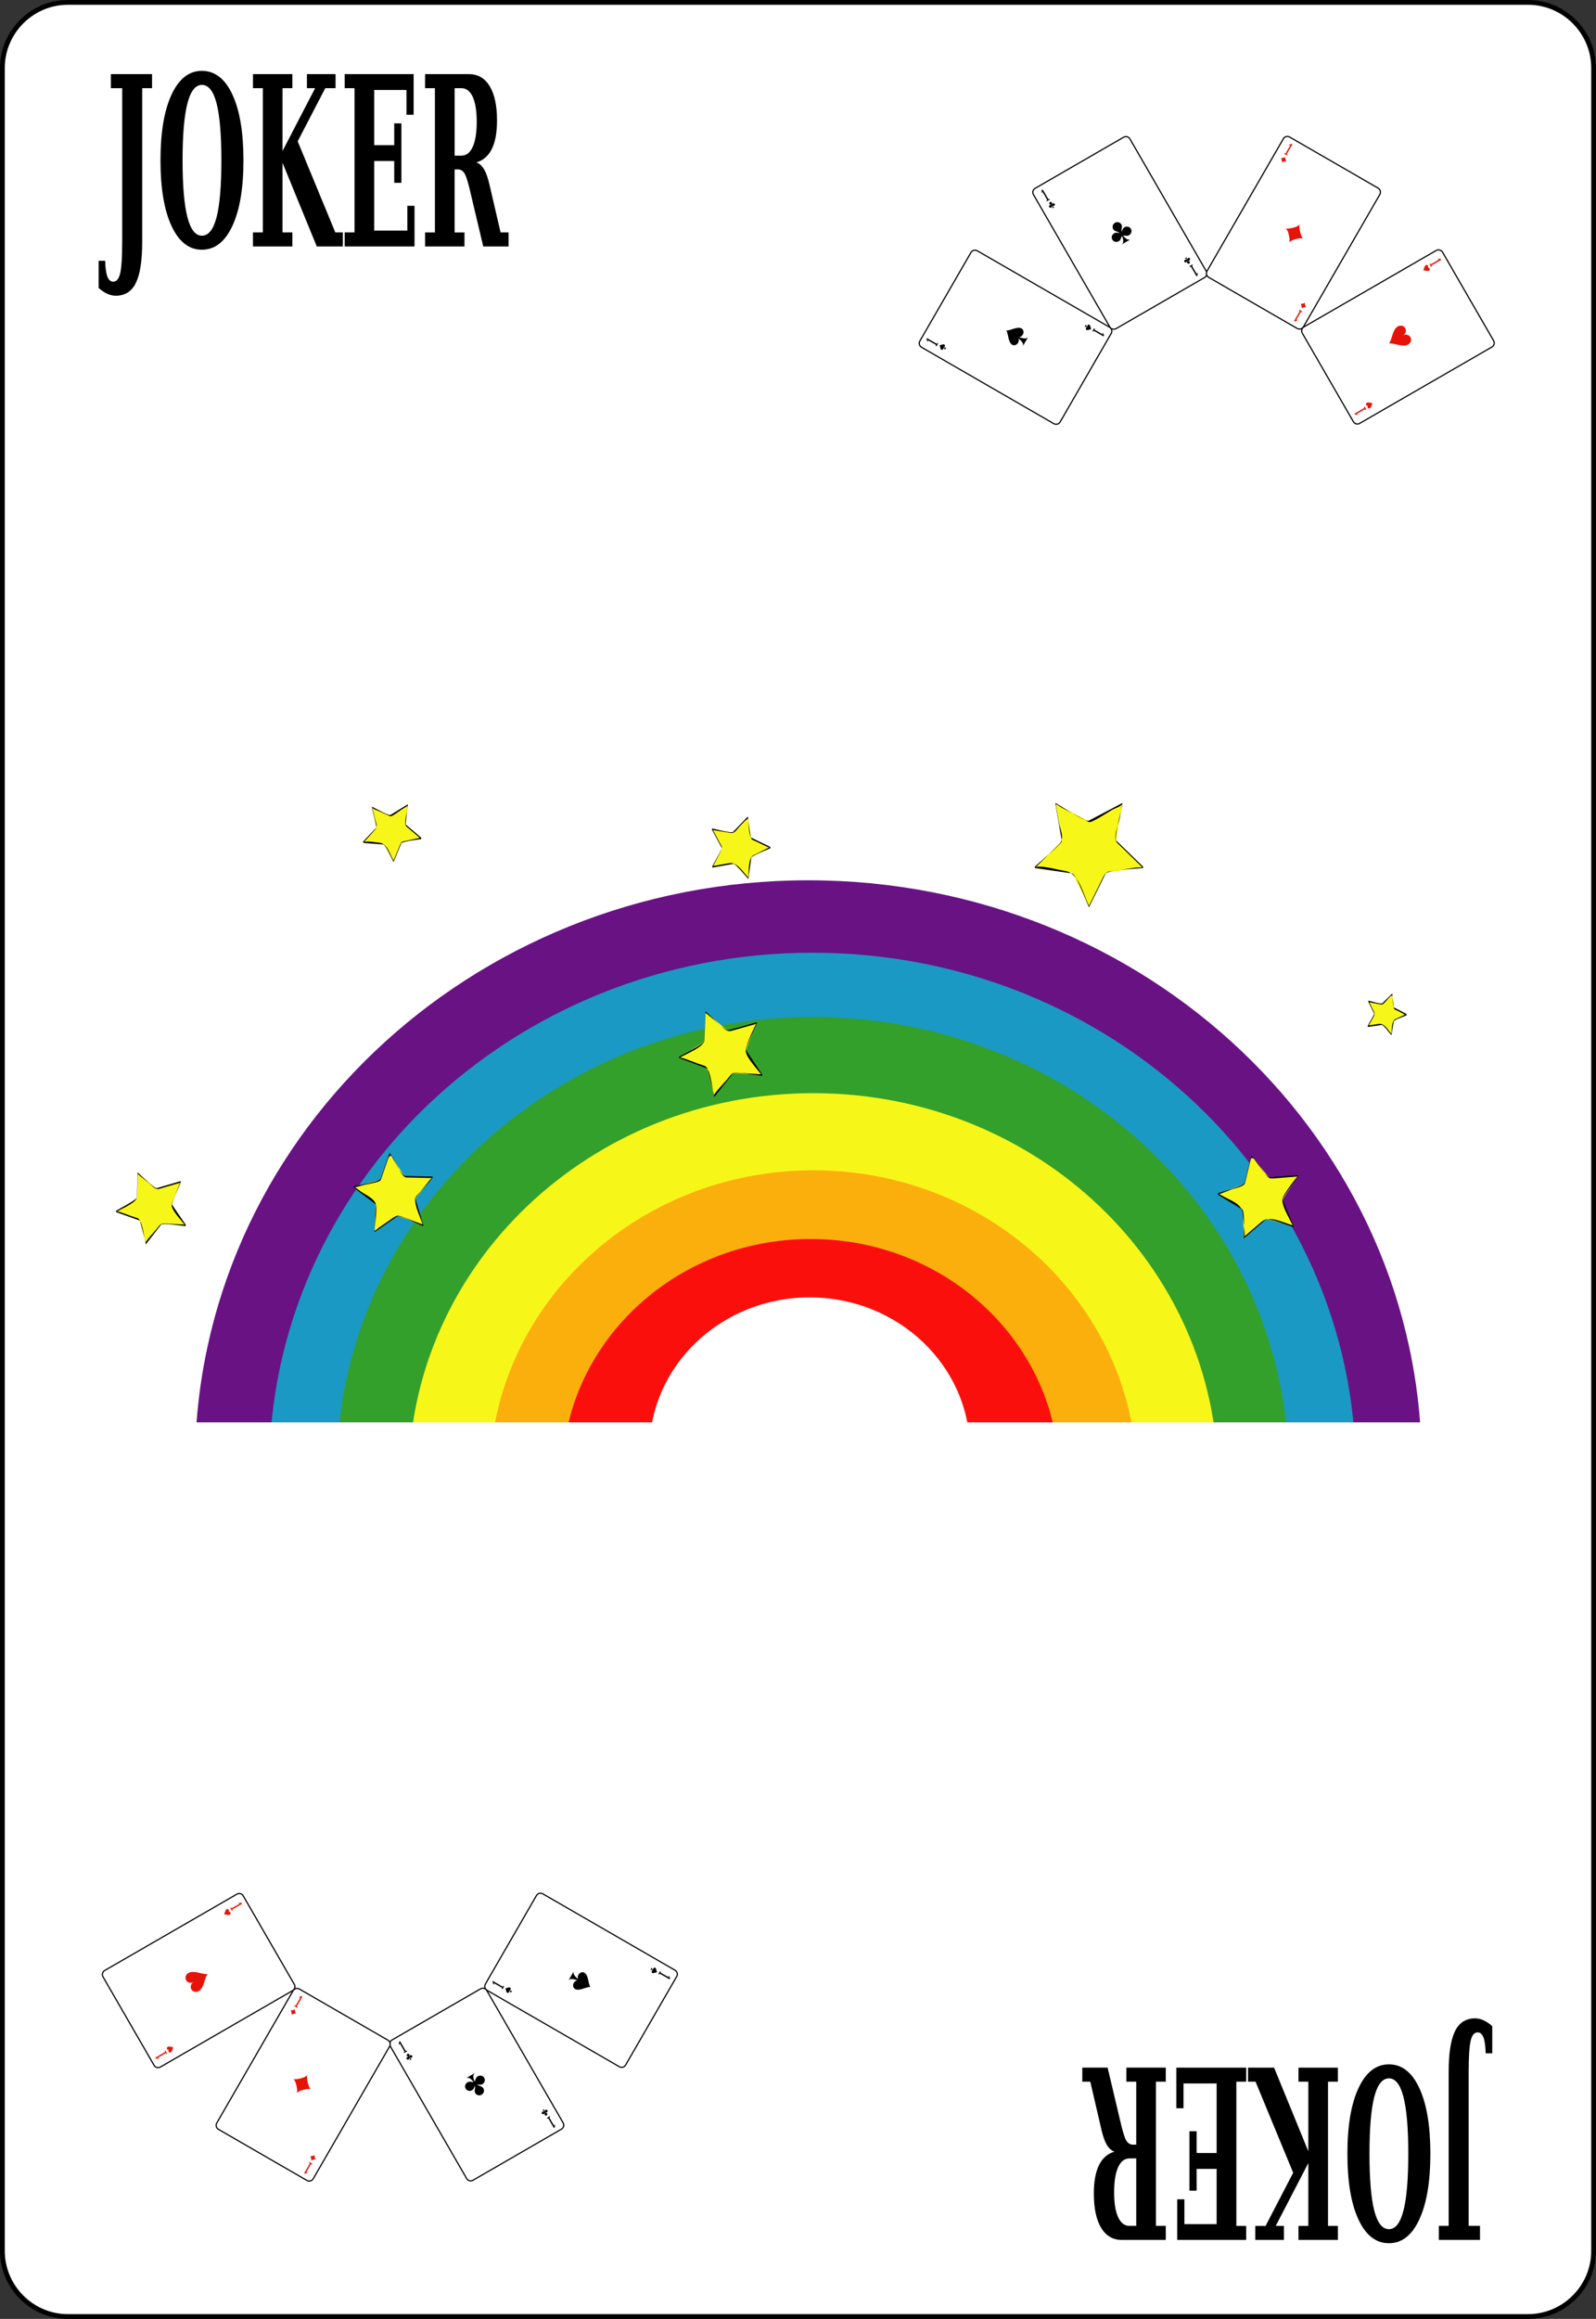 <?xml version="1.0" encoding="utf-8"?>
<!-- Generator: Adobe Illustrator 9.0, SVG Export Plug-In  -->
<!DOCTYPE svg PUBLIC "-//W3C//DTD SVG 20000303 Stylable//EN"   "http://www.w3.org/TR/2000/03/WD-SVG-20000303/DTD/svg-20000303-stylable.dtd">
<!-- This set of SVG files is a complete cards game with figures, numbers	-->
<!--    and backs of cards completely designed in SVG.				-->
<!--    									-->
<!--    Copyright (C) 2004 David Bellot						-->
<!--										-->
<!--    This library is free software; you can redistribute it and/or		-->
<!--    modify it under the terms of the GNU Lesser General Public		-->
<!--    License as published by the Free Software Foundation; either		-->
<!--    version 2 of the License, or (at your option) any later version		-->
<!--										-->
<!--    This library is distributed in the hope that it will be useful,		-->
<!--    but WITHOUT ANY WARRANTY; without even the implied warranty of		-->
<!--    MERCHANTABILITY or FITNESS FOR A PARTICULAR PURPOSE.  See the GNU	-->
<!--    Lesser General Public License for more details.				-->
<!--										-->
<!--    You should have received a copy of the GNU Lesser General Public	-->
<!--    License along with this library; if not, write to the Free Software	-->
<!--    Foundation, Inc., 59 Temple Place, Suite 330, Boston, MA 02111-1307  USA-->
<!--										-->
<!--    Contact the author David Bellot at bellot@stat.berkeley.edu or 		-->
<!--    david.bellot@free.fr or yimyom@users.sourceforge.net			-->
<svg  width="167.086pt" height="242.667pt" viewBox="0 0 167.086 242.667" xml:space="preserve">
	<rect x="0" y="0" width="167.086" height="242.667" fill="#333333" stroke="none"/>
	<g id="Layer_x0020_1" style="fill-rule:nonzero;clip-rule:nonzero;stroke:#000000;stroke-miterlimit:4;">
		<path style="fill:#FFFFFF;stroke-width:0.5;" d="M166.836,235.546c0,3.777-3.086,6.871-6.869,6.871H7.111c-3.774,0-6.861-3.094-6.861-6.871V7.119C0.25,3.343,3.337,0.25,7.111,0.25h152.856
			c3.783,0,6.869,3.093,6.869,6.869v228.427z"/>
		<g style="stroke:none;">
			<path d="M10.325,30.133v-2.844h0.688c0.017,0.753,0.093,1.307,0.229,1.658c0.138,0.354,0.344,0.529,0.619,0.529c0.347,0,0.589-0.299,0.727-0.897
				c0.137-0.599,0.206-1.722,0.206-3.368V9.227h-1.188v-1.469h4.312v1.469h-1.031v16.081c0,1.956-0.22,3.384-0.657,4.286c-0.439,0.9-1.141,1.352-2.107,1.352
				c-0.297,0-0.595-0.068-0.893-0.203c-0.298-0.136-0.6-0.339-0.905-0.609z"/>
			<path d="M21.139,26.133c-1.354,0-2.415-0.83-3.184-2.489c-0.77-1.659-1.154-3.947-1.154-6.864c0-2.916,0.385-5.205,1.154-6.869
				c0.769-1.664,1.83-2.496,3.184-2.496c1.361,0,2.427,0.83,3.196,2.49c0.769,1.659,1.153,3.951,1.153,6.875c0,2.917-0.387,5.205-1.16,6.864
				s-1.836,2.489-3.189,2.489z M21.139,24.664c0.691,0,1.203-0.648,1.537-1.943c0.333-1.297,0.5-3.277,0.5-5.941c0-2.672-0.167-4.656-0.5-5.952
				c-0.334-1.296-0.846-1.944-1.537-1.944c-0.684,0-1.191,0.654-1.525,1.963c-0.333,1.308-0.5,3.285-0.5,5.934c0,2.641,0.167,4.615,0.5,5.923
				c0.334,1.308,0.842,1.962,1.525,1.962z"/>
			<path d="M26.484,25.789v-1.469h1.031v-15.094h-1.031v-1.469h4.125v1.469h-1.031v6.576l3.412-6.576h-0.858v-1.469h2.997v1.469h-1.075l-2.889,5.562l3.939,9.531h0.786v1.469h-2.728
				l-3.585-8.756v7.287h1.031v1.469h-4.125z"/>
			<path d="M36.084,25.789v-1.469h1.031v-15.094h-1.031v-1.469h7.219v4.25h-0.75v-2.594h-3.375v5.781h2.094v-2.281h0.75v6.219h-0.75v-2.281h-2.094v7.281h3.469v-2.594h0.75v4.25h-7.312z"/>
			<path d="M49.871,16.996c0.312,0.104,0.578,0.34,0.799,0.709c0.22,0.369,0.41,0.902,0.57,1.601l1.167,5.015h0.834v1.469h-2.649l-1.293-5.447
				c-0.253-1.125-0.467-1.842-0.642-2.15c-0.175-0.311-0.417-0.465-0.726-0.465h-0.336v6.594h1.031v1.469h-4.125v-1.469h1.031v-15.094h-1.031v-1.469h4.598
				c0.938,0,1.66,0.422,2.17,1.264c0.509,0.842,0.764,2.037,0.764,3.585c0,1.258-0.181,2.251-0.541,2.98s-0.9,1.199-1.621,1.409z M47.596,16.289h0.707
				c0.511,0,0.905-0.307,1.186-0.919c0.279-0.612,0.42-1.487,0.42-2.624s-0.141-2.008-0.42-2.612c-0.28-0.604-0.675-0.907-1.186-0.907h-0.707v7.062z"/>
		</g>
		<g style="stroke:none;">
			<path d="M156.223,212.027v2.844h-0.688c-0.018-0.752-0.094-1.307-0.23-1.658c-0.137-0.354-0.344-0.529-0.617-0.529c-0.348,0-0.59,0.299-0.729,0.898
				c-0.137,0.598-0.205,1.721-0.205,3.367v15.984h1.188v1.469h-4.312v-1.469h1.031v-16.08c0-1.957,0.219-3.385,0.658-4.287c0.438-0.9,1.141-1.352,2.105-1.352
				c0.299,0,0.596,0.068,0.893,0.203c0.299,0.137,0.6,0.34,0.906,0.609z"/>
			<path d="M145.409,216.027c1.354,0,2.416,0.83,3.184,2.49c0.77,1.658,1.154,3.947,1.154,6.863s-0.385,5.205-1.154,6.869c-0.768,1.664-1.83,2.496-3.184,2.496
				c-1.361,0-2.426-0.83-3.195-2.49c-0.77-1.658-1.154-3.951-1.154-6.875c0-2.916,0.387-5.205,1.16-6.863c0.773-1.66,1.836-2.49,3.189-2.49z M145.409,217.496
				c-0.691,0-1.203,0.648-1.537,1.943c-0.332,1.297-0.5,3.277-0.5,5.941c0,2.672,0.168,4.656,0.5,5.953c0.334,1.295,0.846,1.943,1.537,1.943
				c0.684,0,1.191-0.654,1.525-1.963c0.334-1.307,0.5-3.285,0.5-5.934c0-2.641-0.166-4.615-0.5-5.922c-0.334-1.309-0.842-1.963-1.525-1.963z"/>
			<path d="M140.063,216.371v1.469h-1.031v15.094h1.031v1.469h-4.125v-1.469h1.031v-6.576l-3.412,6.576h0.859v1.469h-2.998v-1.469h1.076l2.889-5.562l-3.939-9.531h-0.787v-1.469h2.729
				l3.584,8.756v-7.287h-1.031v-1.469h4.125z"/>
			<path d="M130.463,216.371v1.469h-1.031v15.094h1.031v1.469h-7.219v-4.25h0.75v2.594h3.375v-5.781h-2.094v2.281h-0.75v-6.219h0.75v2.281h2.094v-7.281h-3.469v2.594h-0.75v-4.25h7.312z"/>
			<path d="M116.676,225.164c-0.312-0.104-0.578-0.34-0.799-0.709c-0.219-0.369-0.41-0.902-0.57-1.6l-1.166-5.016h-0.834v-1.469h2.648l1.293,5.447
				c0.254,1.125,0.467,1.842,0.643,2.15c0.174,0.311,0.416,0.465,0.725,0.465h0.336v-6.594h-1.031v-1.469h4.125v1.469h-1.031v15.094h1.031v1.469h-4.598
				c-0.938,0-1.66-0.422-2.17-1.264c-0.508-0.842-0.764-2.037-0.764-3.584c0-1.258,0.182-2.252,0.541-2.98c0.361-0.73,0.9-1.199,1.621-1.41z M118.952,225.871
				h-0.707c-0.51,0-0.904,0.307-1.186,0.92c-0.279,0.611-0.42,1.486-0.42,2.623s0.141,2.008,0.42,2.613c0.281,0.604,0.676,0.906,1.186,0.906h0.707v-7.062z"/>
		</g>
		<path style="fill:#FFFFFF;stroke-width:0.125;" d="M116.157,34.238c0.229,0.132,0.309,0.428,0.176,0.656l-5.35,9.267c-0.133,0.229-0.428,0.308-0.656,0.176l-13.848-7.995
			c-0.229-0.132-0.309-0.428-0.178-0.656l5.352-9.267c0.131-0.229,0.428-0.308,0.656-0.176l13.848,7.995z"/>
		<g style="stroke:none;">
			<g>
				<path d="M107.645,35.251c-0.123,0.211-0.412,0.192-0.67,0.12c-0.258-0.071-0.486-0.195-0.486-0.195l-0.062,0.106c0,0,0.887,0.54,0.645,0.962l0.574-0.993z"/>
			</g>
			<path d="M106.95,34.375c-0.439-0.252-1.137,0.222-1.596,0.214c0.236,0.394,0.174,1.234,0.613,1.49c0.207,0.12,0.484,0.025,0.621-0.21
				c0.135-0.234,0.078-0.522-0.129-0.643c0.207,0.12,0.484,0.026,0.621-0.209c0.135-0.235,0.078-0.523-0.131-0.643z"/>
		</g>
		<g>
			<path style="stroke:none;" d="M98.043,36.245l-0.088-0.051l0.053-0.091l-0.885-0.511l0.076,0.179l-0.109-0.062l-0.096-0.219l0.059-0.102l1.025,0.592l0.055-0.094L98.221,35.938
				l-0.178,0.308z"/>
		</g>
		<g>
			<path style="stroke:none;" d="M114.543,34.35l0.088,0.051l-0.053,0.091l0.885,0.511l-0.076-0.179l0.109,0.062l0.094,0.219l-0.059,0.102l-1.025-0.592l-0.053,0.094l-0.088-0.051
				l0.178-0.308z"/>
		</g>
		<g style="stroke:none;">
			<g>
				<path d="M99.083,36.335c-0.039,0.066-0.129,0.061-0.211,0.038s-0.152-0.062-0.152-0.062l-0.021,0.034c0,0,0.281,0.17,0.203,0.303l0.182-0.312z"/>
			</g>
			<path d="M98.864,36.059c-0.139-0.079-0.357,0.07-0.502,0.068c0.074,0.123,0.055,0.389,0.191,0.469c0.066,0.038,0.154,0.008,0.197-0.066s0.023-0.164-0.041-0.202
				c0.064,0.038,0.152,0.009,0.195-0.065s0.025-0.165-0.041-0.203z"/>
		</g>
		<g style="stroke:none;">
			<g>
				<path d="M113.518,34.244c0.039-0.066,0.129-0.061,0.211-0.038s0.154,0.062,0.154,0.062l0.02-0.033c0,0-0.279-0.17-0.203-0.303l-0.182,0.312z"/>
			</g>
			<path d="M113.737,34.52c0.139,0.08,0.359-0.069,0.504-0.067c-0.076-0.124-0.057-0.389-0.193-0.469c-0.066-0.038-0.154-0.009-0.195,0.065
				c-0.043,0.074-0.025,0.165,0.039,0.203c-0.064-0.038-0.152-0.009-0.195,0.065s-0.023,0.165,0.041,0.202z"/>
		</g>
		<path style="fill:#FFFFFF;stroke-width:0.125;" d="M126.286,28.384c0.133,0.229,0.053,0.524-0.176,0.657l-9.268,5.35c-0.229,0.132-0.523,0.053-0.656-0.177l-7.994-13.848
			c-0.133-0.229-0.053-0.524,0.176-0.656l9.266-5.35c0.23-0.133,0.525-0.054,0.658,0.176l7.994,13.848z"/>
		<g style="stroke:none;">
			<path d="M117.395,23.484c0.133,0.229,0.049,0.524-0.188,0.66c-0.236,0.137-0.535,0.062-0.666-0.168c-0.133-0.229-0.049-0.524,0.188-0.66
				c0.236-0.137,0.533-0.062,0.666,0.168z"/>
			<path d="M118.397,23.95c0.133,0.229,0.049,0.524-0.188,0.661c-0.236,0.136-0.533,0.061-0.666-0.168s-0.049-0.524,0.188-0.661c0.236-0.136,0.535-0.061,0.666,0.168z"/>
			<path d="M117.305,24.585c0.049,0.083,0.068,0.177,0.062,0.267c-0.012,0.157-0.1,0.308-0.25,0.395c-0.236,0.136-0.533,0.061-0.666-0.168s-0.049-0.525,0.188-0.661
				s0.535-0.062,0.666,0.168z"/>
			<g>
				<path d="M118.387,25.032c-0.211,0.122-0.42,0.015-0.578-0.124c-0.156-0.138-0.262-0.306-0.262-0.306l-0.107,0.062c0,0,0.375,0.697-0.045,0.941l0.992-0.573z"/>
			</g>
			<g>
				<path d="M116.854,24.202c0.377,0.101,0.586,0.462,0.586,0.462l0.107-0.062c0,0-0.213-0.368-0.113-0.735"/>
			</g>
			<g>
				<path d="M117.346,24.945c0.102-0.379,0.461-0.587,0.461-0.587l-0.061-0.107c0,0-0.367,0.212-0.736,0.113"/>
			</g>
			<g>
				<path d="M117.829,24.669c-0.379-0.102-0.738,0.106-0.738,0.106l-0.064-0.107c0,0,0.369-0.212,0.467-0.58"/>
			</g>
		</g>
		<g>
			<path style="stroke:none;" d="M109.594,21.068l-0.051-0.088l0.092-0.053l-0.512-0.885l-0.023,0.193l-0.062-0.109l0.027-0.236l0.102-0.06l0.592,1.025l0.094-0.054l0.051,0.088
				l-0.309,0.178z"/>
		</g>
		<g>
			<path style="stroke:none;" d="M124.833,27.676l0.051,0.088l-0.092,0.053l0.512,0.885l0.023-0.193l0.062,0.109l-0.027,0.236l-0.102,0.06l-0.592-1.025l-0.094,0.054l-0.051-0.088
				l0.309-0.178z"/>
		</g>
		<g style="stroke:none;">
			<path d="M110.118,21.197c0.039,0.069,0.014,0.158-0.057,0.199s-0.16,0.018-0.199-0.051c-0.041-0.068-0.016-0.157,0.057-0.198
				c0.07-0.041,0.16-0.019,0.199,0.05z"/>
			<path d="M110.418,21.338c0.041,0.068,0.016,0.157-0.057,0.198c-0.07,0.041-0.16,0.019-0.199-0.05c-0.039-0.069-0.016-0.158,0.057-0.199
				c0.07-0.041,0.16-0.018,0.199,0.051z"/>
			<path d="M110.09,21.528c0.016,0.025,0.021,0.054,0.02,0.08c-0.004,0.048-0.031,0.093-0.076,0.118c-0.07,0.041-0.16,0.019-0.199-0.05
				c-0.039-0.069-0.016-0.157,0.057-0.198c0.07-0.041,0.16-0.019,0.199,0.05z"/>
			<g>
				<path d="M110.417,21.663c-0.064,0.036-0.127,0.004-0.174-0.037c-0.047-0.042-0.078-0.093-0.078-0.093l-0.033,0.019c0,0,0.113,0.21-0.014,0.283l0.299-0.172z"/>
			</g>
			<g>
				<path d="M109.956,21.413c0.113,0.03,0.176,0.139,0.176,0.139l0.033-0.019c0,0-0.064-0.11-0.035-0.221"/>
			</g>
			<g>
				<path d="M110.104,21.637c0.029-0.113,0.139-0.176,0.139-0.176l-0.02-0.033c0,0-0.109,0.064-0.221,0.034"/>
			</g>
			<g>
				<path d="M110.249,21.554c-0.115-0.03-0.223,0.032-0.223,0.032l-0.02-0.032c0,0,0.111-0.063,0.141-0.175"/>
			</g>
		</g>
		<g style="stroke:none;">
			<path d="M124.293,27.531c-0.039-0.068-0.014-0.158,0.057-0.198c0.07-0.041,0.16-0.019,0.199,0.05c0.041,0.069,0.016,0.158-0.057,0.199
				c-0.07,0.041-0.16,0.018-0.199-0.051z"/>
			<path d="M123.993,27.391c-0.041-0.068-0.016-0.157,0.057-0.198c0.07-0.041,0.16-0.019,0.199,0.051c0.041,0.068,0.016,0.157-0.057,0.198
				c-0.07,0.041-0.16,0.019-0.199-0.051z"/>
			<path d="M124.321,27.2c-0.016-0.024-0.021-0.053-0.02-0.08c0.004-0.047,0.031-0.093,0.076-0.118c0.07-0.041,0.16-0.019,0.199,0.051
				c0.039,0.068,0.016,0.157-0.057,0.198c-0.07,0.041-0.16,0.019-0.199-0.051z"/>
			<g>
				<path d="M123.995,27.066c0.064-0.037,0.127-0.005,0.174,0.037c0.047,0.041,0.08,0.092,0.08,0.092l0.031-0.019c0,0-0.113-0.21,0.014-0.283l-0.299,0.173z"/>
			</g>
			<g>
				<path d="M124.456,27.315c-0.113-0.03-0.176-0.139-0.176-0.139l-0.031,0.019c0,0,0.062,0.11,0.033,0.221"/>
			</g>
			<g>
				<path d="M124.309,27.092c-0.031,0.114-0.139,0.177-0.139,0.177l0.018,0.032c0,0,0.111-0.063,0.221-0.034"/>
			</g>
			<g>
				<path d="M124.163,27.175c0.115,0.03,0.223-0.032,0.223-0.032l0.02,0.033c0,0-0.111,0.063-0.141,0.174"/>
			</g>
		</g>
		<path style="fill:#FFFFFF;stroke-width:0.125;" d="M136.461,34.196c-0.131,0.229-0.428,0.309-0.656,0.177l-9.266-5.351c-0.23-0.132-0.309-0.428-0.176-0.656l7.994-13.848
			c0.133-0.229,0.428-0.309,0.656-0.177l9.268,5.35c0.229,0.133,0.307,0.429,0.176,0.657l-7.996,13.848z"/>
		<path style="fill:#E61408;stroke:none;" d="M135.52,24.427l-0.945-0.546c0,0,0.131,0.115,0.773-0.043s0.736-0.389,0.736-0.389 M134.575,23.881c0,0,0.225,0.089,0.363,0.738
			c0.137,0.649,0.02,0.785,0.02,0.785l0.562-0.978 M134.958,25.404c0,0,0.094-0.23,0.736-0.389s0.773-0.043,0.773-0.043l-0.947-0.546 M136.467,24.973
			c0,0-0.225-0.089-0.363-0.738c-0.137-0.649-0.02-0.785-0.02-0.785l-0.564,0.978"/>
		<g>
			<path style="fill:#E61408;stroke:none;" d="M134.444,16.094l0.051-0.088l0.092,0.053l0.51-0.885L134.918,15.25l0.062-0.109l0.219-0.095l0.102,0.059l-0.592,1.025l0.094,0.054l-0.051,0.088
				l-0.309-0.178z"/>
		</g>
		<g>
			<path style="fill:#E61408;stroke:none;" d="M136.34,32.594l-0.051,0.088l-0.092-0.053l-0.51,0.885l0.178-0.076l-0.062,0.109l-0.219,0.095l-0.102-0.059l0.592-1.025l-0.094-0.054l0.051-0.088
				l0.309,0.178z"/>
		</g>
		<path style="fill:#E61408;stroke:none;" d="M134.385,16.711l-0.307-0.176c0,0,0.043,0.037,0.25-0.014c0.209-0.052,0.238-0.126,0.238-0.126 M134.079,16.535c0,0,0.072,0.028,0.117,0.238
			s0.006,0.254,0.006,0.254l0.184-0.316 M134.202,17.027c0,0,0.031-0.075,0.238-0.126c0.209-0.052,0.25-0.014,0.25-0.014l-0.305-0.177 M134.69,16.888
			c0,0-0.072-0.028-0.117-0.239c-0.043-0.209-0.006-0.253-0.006-0.253l-0.182,0.315"/>
		<path style="fill:#E61408;stroke:none;" d="M136.442,31.97l0.305,0.176c0,0-0.041-0.037-0.25,0.015c-0.207,0.051-0.238,0.125-0.238,0.125 M136.747,32.146c0,0-0.072-0.028-0.117-0.238
			c-0.043-0.21-0.006-0.254-0.006-0.254l-0.182,0.316 M136.624,31.653c0,0-0.029,0.075-0.238,0.126c-0.207,0.051-0.25,0.014-0.25,0.014l0.307,0.177 M136.135,31.793
			c0,0,0.072,0.028,0.117,0.238s0.006,0.254,0.006,0.254l0.184-0.315"/>
		<path style="fill:#FFFFFF;stroke-width:0.125;" d="M142.344,44.306c-0.229,0.132-0.525,0.054-0.658-0.177l-5.35-9.266c-0.131-0.229-0.053-0.524,0.176-0.656l13.848-7.995
			c0.23-0.132,0.525-0.054,0.658,0.175l5.35,9.267c0.133,0.229,0.053,0.525-0.176,0.657l-13.848,7.995z"/>
		<g>
			<path style="fill:#E61408;stroke:none;" d="M146.346,34.152c-0.58,0.336-0.582,1.309-0.92,1.787c0.584-0.05,1.424,0.438,2.008,0.107c0.273-0.157,0.375-0.498,0.225-0.759
				c-0.15-0.262-0.494-0.346-0.77-0.188c0.275-0.157,0.375-0.497,0.225-0.759c-0.148-0.262-0.492-0.346-0.768-0.188z"/>
		</g>
		<g>
			<path style="fill:#E61408;stroke:none;" d="M149.647,27.623l0.088-0.051l0.053,0.091l0.885-0.511l-0.193-0.023l0.109-0.063l0.236,0.027l0.059,0.102l-1.025,0.592l0.055,0.094l-0.088,0.051
				l-0.178-0.308z"/>
		</g>
		<g>
			<path style="fill:#E61408;stroke:none;" d="M143.04,42.859l-0.088,0.051l-0.053-0.091l-0.885,0.511l0.193,0.023l-0.109,0.063l-0.236-0.027l-0.061-0.102l1.025-0.592l-0.053-0.094l0.088-0.051
				l0.178,0.308z"/>
		</g>
		<g>
			<path style="fill:#E61408;stroke:none;" d="M149.27,27.752c-0.174,0.101-0.174,0.393-0.275,0.536c0.176-0.015,0.428,0.132,0.602,0.032c0.082-0.047,0.113-0.149,0.068-0.228
				c-0.045-0.079-0.148-0.104-0.23-0.057c0.082-0.048,0.111-0.149,0.066-0.228s-0.148-0.104-0.23-0.057z"/>
		</g>
		<g>
			<path style="fill:#E61408;stroke:none;" d="M143.418,42.719c0.176-0.1,0.176-0.392,0.277-0.535c-0.176,0.015-0.428-0.132-0.602-0.032c-0.084,0.047-0.113,0.149-0.068,0.228
				s0.148,0.104,0.23,0.057c-0.082,0.047-0.113,0.148-0.068,0.228c0.045,0.078,0.148,0.104,0.23,0.056z"/>
		</g>
		<path style="fill:#FFFFFF;stroke-width:0.125;" d="M50.991,208.281c-0.229-0.133-0.309-0.428-0.177-0.656l5.351-9.268c0.132-0.229,0.428-0.307,0.656-0.176l13.848,7.996
			c0.229,0.133,0.309,0.428,0.177,0.656l-5.35,9.266c-0.133,0.23-0.429,0.309-0.657,0.176l-13.848-7.994z"/>
		<g style="stroke:none;">
			<g>
				<path d="M59.504,207.267c0.121-0.211,0.41-0.191,0.668-0.119c0.26,0.07,0.487,0.195,0.487,0.195l0.063-0.107c0,0-0.889-0.539-0.646-0.961l-0.573,0.992z"/>
			</g>
			<path d="M60.197,208.144c0.439,0.252,1.138-0.221,1.597-0.215c-0.235-0.393-0.175-1.234-0.612-1.488c-0.207-0.121-0.486-0.027-0.622,0.209
				c-0.136,0.234-0.077,0.523,0.13,0.643c-0.207-0.119-0.485-0.025-0.621,0.209c-0.137,0.236-0.078,0.523,0.129,0.643z"/>
		</g>
		<g>
			<path style="stroke:none;" d="M69.104,206.273l0.088,0.051l-0.053,0.092l0.885,0.51l-0.076-0.178l0.109,0.062l0.095,0.219l-0.059,0.102l-1.025-0.592l-0.054,0.094l-0.088-0.051
				l0.178-0.309z"/>
		</g>
		<g>
			<path style="stroke:none;" d="M52.605,208.169l-0.088-0.051l0.053-0.09l-0.885-0.512l0.076,0.18l-0.109-0.062l-0.095-0.219l0.059-0.102l1.025,0.592l0.054-0.094l0.088,0.051
				l-0.178,0.307z"/>
		</g>
		<g style="stroke:none;">
			<g>
				<path d="M68.065,206.183c0.038-0.066,0.13-0.061,0.211-0.037s0.153,0.062,0.153,0.062l0.02-0.035c0,0-0.279-0.17-0.203-0.303l-0.181,0.312z"/>
			</g>
			<path d="M68.284,206.46c0.138,0.078,0.358-0.07,0.503-0.068c-0.074-0.123-0.056-0.389-0.193-0.469c-0.065-0.037-0.152-0.008-0.195,0.066s-0.025,0.164,0.04,0.201
				c-0.065-0.037-0.152-0.008-0.195,0.066s-0.024,0.164,0.041,0.203z"/>
		</g>
		<g style="stroke:none;">
			<g>
				<path d="M53.629,208.275c-0.038,0.066-0.129,0.061-0.211,0.037c-0.081-0.021-0.152-0.061-0.152-0.061l-0.021,0.033c0,0,0.28,0.17,0.203,0.303l0.181-0.312z"/>
			</g>
			<path d="M53.41,208c-0.138-0.08-0.357,0.07-0.502,0.066c0.074,0.125,0.055,0.389,0.193,0.471c0.064,0.037,0.152,0.008,0.195-0.066s0.024-0.166-0.041-0.203
				c0.065,0.037,0.152,0.008,0.195-0.066s0.025-0.164-0.041-0.201z"/>
		</g>
		<path style="fill:#FFFFFF;stroke-width:0.125;" d="M40.862,214.134c-0.132-0.229-0.054-0.523,0.176-0.656l9.267-5.35c0.229-0.133,0.523-0.053,0.656,0.176l7.995,13.848
			c0.132,0.229,0.054,0.525-0.176,0.656l-9.267,5.352c-0.229,0.131-0.524,0.053-0.656-0.178l-7.995-13.848z"/>
		<g style="stroke:none;">
			<path d="M49.753,219.035c-0.132-0.229-0.048-0.523,0.188-0.66c0.236-0.137,0.534-0.061,0.667,0.168c0.132,0.229,0.047,0.523-0.188,0.66s-0.534,0.061-0.666-0.168z"
				/>
			<path d="M48.75,218.568c-0.132-0.229-0.048-0.523,0.188-0.66c0.236-0.137,0.535-0.061,0.667,0.168s0.048,0.525-0.188,0.66c-0.235,0.137-0.533,0.062-0.666-0.168z"/>
			<path d="M49.842,217.935c-0.048-0.084-0.067-0.178-0.061-0.268c0.011-0.158,0.1-0.309,0.249-0.395c0.235-0.137,0.534-0.061,0.666,0.168
				s0.048,0.525-0.188,0.66c-0.235,0.137-0.533,0.062-0.666-0.166z"/>
			<g>
				<path d="M48.76,217.486c0.211-0.121,0.422-0.014,0.578,0.125c0.158,0.137,0.262,0.307,0.262,0.307l0.108-0.062c0,0-0.376-0.697,0.046-0.941l-0.994,0.572z"/>
			</g>
			<g>
				<path d="M50.295,218.318c-0.379-0.102-0.587-0.463-0.587-0.463l-0.108,0.062c0,0,0.213,0.367,0.114,0.734"/>
			</g>
			<g>
				<path d="M49.802,217.574c-0.102,0.379-0.462,0.586-0.462,0.586l0.062,0.109c0,0,0.368-0.213,0.735-0.115"/>
			</g>
			<g>
				<path d="M49.319,217.849c0.378,0.102,0.739-0.105,0.739-0.105l0.062,0.107c0,0-0.368,0.211-0.467,0.58"/>
			</g>
		</g>
		<g>
			<path style="stroke:none;" d="M57.553,221.451l0.051,0.088l-0.091,0.053l0.511,0.885l0.023-0.193l0.063,0.109l-0.027,0.236l-0.102,0.059l-0.592-1.025l-0.094,0.055l-0.051-0.088
				l0.308-0.178z"/>
		</g>
		<g>
			<path style="stroke:none;" d="M42.316,214.843l-0.051-0.088l0.091-0.053l-0.511-0.885l-0.023,0.193l-0.063-0.109l0.027-0.236l0.102-0.059l0.592,1.025l0.094-0.055l0.051,0.088
				l-0.308,0.178z"/>
		</g>
		<g style="stroke:none;">
			<path d="M57.03,221.322c-0.04-0.068-0.015-0.158,0.056-0.199c0.071-0.041,0.161-0.018,0.201,0.051c0.039,0.068,0.014,0.158-0.057,0.199
				c-0.071,0.039-0.16,0.018-0.2-0.051z"/>
			<path d="M56.729,221.181c-0.039-0.068-0.014-0.158,0.057-0.199c0.071-0.041,0.16-0.018,0.2,0.051S57,221.191,56.929,221.232c-0.07,0.041-0.16,0.018-0.2-0.051z
				"/>
			<path d="M57.057,220.99c-0.014-0.025-0.02-0.053-0.018-0.08c0.003-0.047,0.029-0.092,0.074-0.117c0.071-0.041,0.16-0.02,0.2,0.051
				c0.04,0.068,0.015,0.156-0.057,0.197c-0.07,0.041-0.16,0.02-0.2-0.051z"/>
			<g>
				<path d="M56.732,220.857c0.062-0.037,0.126-0.006,0.173,0.037c0.048,0.041,0.079,0.092,0.079,0.092l0.032-0.02c0,0-0.112-0.209,0.014-0.283l-0.298,0.174z"/>
			</g>
			<g>
				<path d="M57.193,221.105c-0.114-0.029-0.177-0.139-0.177-0.139l-0.032,0.02c0,0,0.063,0.109,0.034,0.221"/>
			</g>
			<g>
				<path d="M57.045,220.882c-0.031,0.113-0.139,0.176-0.139,0.176l0.019,0.033c0,0,0.11-0.064,0.221-0.035"/>
			</g>
			<g>
				<path d="M56.9,220.964c0.113,0.031,0.222-0.031,0.222-0.031l0.019,0.031c0,0-0.11,0.064-0.141,0.176"/>
			</g>
		</g>
		<g style="stroke:none;">
			<path d="M42.854,214.988c0.04,0.068,0.015,0.158-0.057,0.199s-0.16,0.018-0.2-0.051c-0.039-0.068-0.015-0.158,0.057-0.199
				c0.07-0.041,0.16-0.018,0.2,0.051z"/>
			<path d="M43.155,215.128c0.04,0.068,0.015,0.156-0.056,0.197c-0.071,0.041-0.161,0.02-0.201-0.049c-0.039-0.07-0.014-0.158,0.057-0.199
				c0.071-0.041,0.161-0.02,0.2,0.051z"/>
			<path d="M42.827,215.318c0.015,0.025,0.021,0.053,0.019,0.08c-0.003,0.049-0.029,0.094-0.074,0.119c-0.071,0.041-0.161,0.018-0.201-0.051
				c-0.039-0.068-0.014-0.158,0.057-0.199c0.071-0.039,0.161-0.018,0.2,0.051z"/>
			<g>
				<path d="M43.152,215.453c-0.063,0.037-0.126,0.004-0.174-0.037c-0.047-0.041-0.078-0.092-0.078-0.092l-0.033,0.018c0,0,0.113,0.211-0.014,0.283l0.299-0.172z"/>
			</g>
			<g>
				<path d="M42.691,215.203c0.113,0.031,0.176,0.139,0.176,0.139l0.033-0.018c0,0-0.064-0.111-0.034-0.221"/>
			</g>
			<g>
				<path d="M42.84,215.427c0.03-0.115,0.139-0.176,0.139-0.176l-0.019-0.033c0,0-0.11,0.064-0.221,0.033"/>
			</g>
			<g>
				<path d="M42.984,215.343c-0.113-0.029-0.222,0.033-0.222,0.033l-0.019-0.033c0,0,0.11-0.064,0.14-0.174"/>
			</g>
		</g>
		<path style="fill:#FFFFFF;stroke-width:0.125;" d="M30.686,208.322c0.133-0.229,0.428-0.309,0.657-0.176l9.267,5.35c0.229,0.133,0.308,0.428,0.176,0.658l-7.995,13.848
			c-0.133,0.229-0.428,0.307-0.657,0.176l-9.266-5.35c-0.229-0.133-0.309-0.428-0.176-0.658l7.994-13.848z"/>
		<path style="fill:#E61408;stroke:none;" d="M31.627,218.091l0.945,0.547c0,0-0.13-0.115-0.773,0.043c-0.643,0.158-0.736,0.389-0.736,0.389 M32.572,218.638c0,0-0.225-0.09-0.361-0.738
			c-0.138-0.65-0.02-0.785-0.02-0.785l-0.564,0.977 M32.191,217.115c0,0-0.094,0.23-0.737,0.389c-0.643,0.158-0.772,0.043-0.772,0.043l0.945,0.545
			 M30.682,217.546c0,0,0.225,0.088,0.361,0.738c0.137,0.648,0.02,0.785,0.02,0.785l0.564-0.979"/>
		<g>
			<path style="fill:#E61408;stroke:none;" d="M32.703,226.425l-0.051,0.088l-0.091-0.053l-0.511,0.885l0.179-0.076l-0.062,0.109l-0.219,0.096l-0.102-0.059l0.592-1.025l-0.094-0.055l0.051-0.088
				l0.308,0.178z"/>
		</g>
		<g>
			<path style="fill:#E61408;stroke:none;" d="M30.808,209.925l0.051-0.088l0.091,0.053l0.511-0.885L31.281,209.082l0.062-0.109l0.219-0.094l0.102,0.059l-0.592,1.025l0.094,0.053l-0.051,0.088
				l-0.308-0.178z"/>
		</g>
		<path style="fill:#E61408;stroke:none;" d="M32.763,225.808l0.306,0.176c0,0-0.042-0.037-0.25,0.014c-0.207,0.051-0.238,0.127-0.238,0.127 M33.068,225.984c0,0-0.072-0.029-0.117-0.238
			c-0.044-0.209-0.006-0.254-0.006-0.254l-0.183,0.316 M32.945,225.492c0,0-0.03,0.074-0.238,0.125c-0.208,0.053-0.25,0.014-0.25,0.014l0.306,0.178 M32.457,225.63
			c0,0,0.072,0.029,0.117,0.24c0.045,0.209,0.006,0.254,0.006,0.254l0.183-0.316"/>
		<path style="fill:#E61408;stroke:none;" d="M30.707,210.55l-0.307-0.178c0,0,0.043,0.037,0.25-0.014c0.208-0.051,0.238-0.125,0.238-0.125 M30.4,210.373c0,0,0.073,0.029,0.117,0.238
			c0.045,0.211,0.007,0.254,0.007,0.254l0.183-0.314 M30.524,210.865c0,0,0.03-0.074,0.237-0.125c0.209-0.051,0.25-0.014,0.25-0.014l-0.305-0.176 M31.012,210.726
			c0,0-0.072-0.029-0.116-0.238c-0.045-0.211-0.007-0.254-0.007-0.254l-0.182,0.316"/>
		<path style="fill:#FFFFFF;stroke-width:0.125;" d="M24.805,198.214c0.229-0.133,0.523-0.055,0.656,0.176l5.35,9.266c0.133,0.229,0.053,0.523-0.176,0.656l-13.848,7.996
			c-0.229,0.131-0.524,0.053-0.656-0.176l-5.351-9.268c-0.132-0.229-0.053-0.523,0.177-0.656l13.848-7.994z"/>
		<g>
			<path style="fill:#E61408;stroke:none;" d="M20.802,208.367c0.58-0.336,0.583-1.309,0.919-1.787c-0.582,0.049-1.423-0.439-2.006-0.107c-0.275,0.156-0.375,0.498-0.226,0.76
				c0.15,0.26,0.494,0.346,0.769,0.188c-0.274,0.158-0.375,0.496-0.225,0.758c0.149,0.262,0.494,0.346,0.769,0.189z"/>
		</g>
		<g>
			<path style="fill:#E61408;stroke:none;" d="M17.502,214.896l-0.088,0.051l-0.053-0.09l-0.885,0.51l0.193,0.023l-0.109,0.064l-0.236-0.027l-0.06-0.102l1.025-0.592l-0.054-0.094l0.088-0.051
				l0.178,0.307z"/>
		</g>
		<g>
			<path style="fill:#E61408;stroke:none;" d="M24.108,199.66l0.088-0.051l0.053,0.09l0.885-0.51l-0.193-0.023l0.109-0.064l0.236,0.027l0.06,0.102l-1.025,0.592l0.054,0.094l-0.088,0.051
				l-0.178-0.307z"/>
		</g>
		<g>
			<path style="fill:#E61408;stroke:none;" d="M17.877,214.767c0.174-0.102,0.176-0.393,0.276-0.537c-0.175,0.016-0.427-0.131-0.603-0.031c-0.082,0.047-0.112,0.148-0.067,0.229
				c0.045,0.078,0.148,0.104,0.231,0.055c-0.083,0.049-0.113,0.15-0.068,0.229s0.148,0.104,0.23,0.057z"/>
		</g>
		<g>
			<path style="fill:#E61408;stroke:none;" d="M23.729,199.8c-0.174,0.1-0.175,0.393-0.276,0.535c0.175-0.016,0.428,0.131,0.603,0.031c0.082-0.047,0.112-0.148,0.067-0.227
				s-0.148-0.104-0.23-0.057c0.082-0.047,0.112-0.148,0.067-0.227c-0.045-0.08-0.148-0.105-0.23-0.057z"/>
		</g>
		<g>
			<path style="fill:#691284;stroke:none;" d="M148.84,153.322c0,33.801-128.434,33.801-128.434,0c0-33.801,28.751-61.203,64.217-61.203c35.467,0,64.217,27.401,64.217,61.203z"/>
		</g>
		<g>
			<path style="fill:#1A99C4;stroke:none;" d="M141.936,153.906c0,29.938-113.755,29.938-113.755,0s25.466-54.207,56.878-54.207c31.412,0,56.877,24.269,56.877,54.207z"/>
		</g>
		<g>
			<path style="fill:#33A02C;stroke:none;" d="M134.915,153.908c0,26.229-99.661,26.229-99.661,0s22.311-47.491,49.831-47.491c27.521,0,49.83,21.262,49.83,47.491z"/>
		</g>
		<g>
			<path style="fill:#F7F619;stroke:none;" d="M127.499,154.765c0,22.293-84.712,22.293-84.712,0c0-22.295,18.964-40.368,42.357-40.368c23.393,0,42.355,18.073,42.355,40.368z"/>
		</g>
		<g>
			<path style="fill:#FBAF0C;stroke:none;" d="M119.028,154.765c0,17.836-67.77,17.836-67.77,0s15.17-32.295,33.885-32.295c18.713,0,33.885,14.459,33.885,32.295z"/>
		</g>
		<g>
			<path style="fill:#FB0F0C;stroke:none;" d="M110.879,154.447c0,13.691-52.023,13.691-52.023,0s11.646-24.791,26.011-24.791c14.367,0,26.012,11.1,26.012,24.791z"/>
		</g>
		<g>
			<path style="fill:#FFFFFF;stroke:none;" d="M101.545,151.759c0,8.832-33.558,8.832-33.558,0S75.5,135.767,84.766,135.767c9.268,0,16.779,7.16,16.779,15.992z"/>
		</g>
		<path style="fill:#FFFFFF;stroke:none;" d="M151.614,180.082H18.377v-31.236h133.237v31.236z"/>
		<g>
			<path style="fill:#F7F619;stroke:none;" d="M19.439,128.232l-2.587-0.139l-1.582,2.051l-0.666-2.502l-2.44-0.871l2.175-1.408l0.073-2.588l2.011,1.633l2.485-0.73l-0.932,2.418l1.463,2.137z
				"/>
			<g>
				<path style="fill:none;stroke:none;" d="M19.439,128.232l-2.587-0.139l-1.582,2.051l-0.666-2.502l-2.44-0.871l2.175-1.408l0.073-2.588l2.011,1.633l2.485-0.73l-0.932,2.418l1.463,2.137
					z"/>
				<path style="stroke:none;" d="M19.439,128.157c-0.611-0.032-1.222-0.065-1.833-0.098c-0.772-0.042-0.743-0.056-1.216,0.557c-0.133,0.173-1.166,1.277-1.128,1.42
					c-0.192-0.724-0.385-1.447-0.578-2.171c-0.117-0.439-0.346-0.393-0.792-0.552c-0.415-0.148-0.83-0.296-1.245-0.444c-0.351-0.125-0.46-0.038-0.363-0.101
					c0.475-0.308,2.048-0.921,2.065-1.528c0.02-0.713,0.041-1.427,0.061-2.14c0.01-0.335-0.001-0.252,0.239-0.058c0.328,0.266,0.655,0.532,0.982,0.798
					c0.379,0.308,0.607,0.696,1.085,0.556c0.719-0.211,1.437-0.422,2.156-0.633c0.035-0.155,0.029-0.164-0.018-0.024c-0.044,0.115-0.088,0.23-0.133,0.346
					c-0.159,0.411-0.317,0.822-0.476,1.233c-0.088,0.229-0.277,0.522-0.277,0.777c0,0.604,1.12,1.7,1.468,2.209c-0.009-0.014,0.026-0.112,0.004-0.145
					c-0.48-0.702-0.961-1.403-1.441-2.105c-0.067-0.098,0.746-1.879,0.91-2.305c0.006-0.016,0.003-0.148-0.002-0.147c-0.829,0.244-1.657,0.487-2.485,0.73
					c-0.273,0.08-1.732-1.406-2.011-1.633c-0.001-0.001-0.007,0.053-0.007,0.056c-0.024,0.85-0.048,1.699-0.072,2.55c-0.007,0.259-1.874,1.2-2.168,1.391
					c-0.014,0.01-0.015,0.145,0,0.15c0.802,0.286,1.603,0.572,2.405,0.858c0.321,0.114,0.599,2.134,0.7,2.512c0,0.001,0.001,0.002,0.002,0.003
					c0.527-0.684,1.055-1.367,1.582-2.051c0.174-0.226,2.228,0.119,2.587,0.139c0.009,0,0.014-0.149,0-0.15z"/>
			</g>
		</g>
		<g>
			<path style="fill:#F7F619;stroke:none;" d="M41.204,90.136l-1.063-1.836l-2.115-0.165l1.418-1.578l-0.497-2.062l1.939,0.86l1.808-1.11l-0.219,2.11l1.614,1.376l-2.074,0.444l-0.811,1.961z"/>
			<g>
				<path style="fill:none;stroke:none;" d="M41.204,90.136l-1.063-1.836l-2.115-0.165l1.418-1.578l-0.497-2.062l1.939,0.86l1.808-1.11l-0.219,2.11l1.614,1.376l-2.074,0.444l-0.811,1.961z"/>
				<path style="stroke:none;" d="M41.206,90.063c-0.385-0.664-0.669-1.808-1.485-1.872c-0.44-0.034-1.443-0.264-1.675-0.005c0.41-0.457,0.82-0.913,1.23-1.369
					c0.323-0.359,0.089-0.668-0.026-1.146c-0.081-0.335-0.162-0.671-0.243-1.007c-0.077-0.321-0.063-0.098,0.168,0.005c0.561,0.249,1.122,0.498,1.682,0.746
					c0.167,0.074,0.968-0.564,1.125-0.661c0.229-0.141,0.457-0.281,0.685-0.421c0.021-0.143,0.023-0.151,0.009-0.027c-0.017,0.166-0.034,0.332-0.051,0.498
					c-0.038,0.36-0.396,1.414-0.061,1.7c0.479,0.408,0.957,0.815,1.436,1.223c0.077,0.093,0.097,0.071,0.059-0.067c-0.127,0.027-0.254,0.054-0.381,0.082
					c-0.353,0.076-0.706,0.151-1.058,0.227c-0.531,0.114-0.569,0.042-0.768,0.521c-0.217,0.524-0.433,1.048-0.65,1.572c-0.017,0.04,0.013,0.124,0.004,0.145
					c0.266-0.644,0.533-1.288,0.799-1.932c0.106-0.256,1.772-0.404,2.084-0.47c0.014-0.003,0.013-0.139,0-0.15c-0.53-0.452-1.061-0.904-1.591-1.356
					c-0.092-0.078,0.158-1.588,0.201-2.002c0.001-0.012-0.005-0.128-0.005-0.128c-0.603,0.37-1.205,0.74-1.808,1.11c-0.198,0.122-1.671-0.741-1.939-0.86
					c-0.003-0.001-0.006,0.132-0.002,0.147c0.163,0.678,0.327,1.355,0.49,2.033c-0.007-0.032-1.171,1.196-1.409,1.46c-0.012,0.013-0.013,0.149,0,0.15
					c0.695,0.054,1.39,0.108,2.084,0.163c0.279,0.021,0.931,1.558,1.092,1.835c-0.01-0.017,0.024-0.109,0.004-0.145z"/>
			</g>
		</g>
		<g>
			<path style="fill:#F7F619;stroke:none;" d="M135.409,128.33l-2.898-0.773l-2.279,1.951l-0.162-2.996l-2.559-1.566l2.799-1.078l0.697-2.917l1.893,2.328l2.99-0.236l-1.631,2.518l1.15,2.771z
				"/>
			<g>
				<path style="fill:none;stroke:none;" d="M135.409,128.33l-2.898-0.773l-2.279,1.951l-0.162-2.996l-2.559-1.566l2.799-1.078l0.697-2.917l1.893,2.328l2.99-0.236l-1.631,2.518l1.15,2.771
					z"/>
				<path style="stroke:none;" d="M135.409,128.254c-1.035-0.276-2.487-1.125-3.351-0.387c-0.598,0.513-1.196,1.024-1.794,1.536c0.13-0.111-0.139-2.01-0.156-2.337
					c-0.063-1.166-1.349-1.433-2.296-2.012c-0.298-0.183-0.307-0.033-0.146-0.095c0.415-0.16,0.829-0.32,1.244-0.479c0.359-0.139,1.34-0.285,1.44-0.703
					c0.191-0.805,0.384-1.608,0.576-2.412c0.166-0.694,0.966,0.748,1.228,1.07c0.356,0.438,0.523,0.934,1.099,0.888c0.864-0.068,1.729-0.137,2.593-0.205
					c-0.053,0.005-1.595,1.933-1.595,2.439c0,0.848,0.829,2.056,1.156,2.844c-0.009-0.021,0.021-0.105,0.004-0.145c-0.378-0.91-0.756-1.82-1.134-2.731
					c-0.057-0.136,1.358-2.019,1.614-2.413c0.009-0.014,0.007-0.148-0.002-0.147c-0.997,0.079-1.993,0.158-2.99,0.236c-0.329,0.026-1.63-2.004-1.893-2.328
					c-0.001,0.001-0.001,0.002-0.002,0.003c-0.229,0.958-0.458,1.917-0.688,2.875c-0.091,0.383-2.385,0.956-2.807,1.118c-0.015,0.006-0.015,0.142,0,0.15
					c0.841,0.515,1.681,1.029,2.521,1.543c0.324,0.199,0.168,2.532,0.192,2.982c0,0,0.005,0.038,0.007,0.037c0.76-0.65,1.52-1.301,2.279-1.951
					c0.25-0.214,2.497,0.666,2.898,0.773c-0.001-0.001,0.022-0.145,0-0.15z"/>
			</g>
		</g>
		<g>
			<path style="fill:#F7F619;stroke:none;" d="M114.002,94.869l-1.75-3.543l-3.91-0.568L111.172,88l-0.668-3.895l3.498,1.839l3.496-1.839L116.831,88l2.83,2.758l-3.91,0.568l-1.748,3.543z"/>
			<g>
				<path style="fill:none;stroke:none;" d="M114.002,94.869l-1.75-3.543l-3.91-0.568L111.172,88l-0.668-3.895l3.498,1.839l3.496-1.839L116.831,88l2.83,2.758l-3.91,0.568l-1.748,3.543z"/>
				<path style="stroke:none;" d="M114.004,94.797c-0.633-1.281-1.02-3.439-2.527-3.658c-0.583-0.085-2.741-0.689-3.094-0.346c0.818-0.797,1.637-1.595,2.455-2.392
					c0.683-0.666,0.162-1.492,0.004-2.413c-0.1-0.577-0.198-1.154-0.297-1.731c-0.041-0.236,0.389,0.15,0.652,0.289c0.935,0.492,1.87,0.983,2.805,1.475
					c0.263,0.138,2.185-1.149,2.477-1.303c0.209-0.11,0.96-0.354,1.006-0.619c-0.084,0.492-0.169,0.984-0.253,1.476c-0.105,0.614-0.789,2.123-0.244,2.654
					c0.839,0.818,1.677,1.635,2.516,2.453c0.171,0.166-0.23,0.059-0.618,0.115c-0.665,0.097-1.33,0.193-1.995,0.29c-1,0.146-1.061,0.005-1.488,0.871
					c-0.467,0.947-0.935,1.894-1.401,2.841c-0.019,0.038,0.014,0.125,0.004,0.145c0.574-1.164,1.148-2.328,1.723-3.491c0.229-0.466,3.344-0.532,3.934-0.617
					c0.014-0.002,0.013-0.138,0-0.15c-0.93-0.906-1.859-1.812-2.789-2.717c-0.279-0.272,0.523-3.171,0.631-3.795c0.002-0.014-0.003-0.141-0.004-0.14
					c-1.165,0.613-2.331,1.226-3.496,1.839c-0.384,0.202-3.014-1.584-3.498-1.839c-0.001-0-0.006,0.126-0.004,0.14c0.22,1.279,0.438,2.558,0.658,3.837
					c0.048,0.28-2.422,2.291-2.816,2.675c-0.013,0.013-0.014,0.148,0,0.15c1.284,0.187,2.568,0.373,3.854,0.56c0.517,0.075,1.54,3.012,1.805,3.548
					c-0.01-0.019,0.022-0.107,0.004-0.145z"/>
			</g>
		</g>
		<g>
			<path style="fill:#F7F619;stroke:none;" d="M79.789,112.507l-3.092-0.205l-1.921,2.43l-0.76-3.003l-2.905-1.077l2.621-1.65l0.127-3.096l2.38,1.983l2.983-0.837l-1.151,2.877l1.718,2.578z"
				/>
			<g>
				<path style="fill:none;stroke:none;" d="M79.789,112.507l-3.092-0.205l-1.921,2.43l-0.76-3.003l-2.905-1.077l2.621-1.65l0.127-3.096l2.38,1.983l2.983-0.837l-1.151,2.877l1.718,2.578z
					"/>
				<path style="stroke:none;" d="M79.789,112.432c-0.73-0.048-1.46-0.097-2.19-0.145c-0.923-0.062-0.888-0.077-1.461,0.648c-0.162,0.205-1.413,1.511-1.37,1.68
					c-0.219-0.868-0.439-1.736-0.659-2.604c-0.133-0.527-0.408-0.475-0.939-0.671c-0.494-0.183-0.988-0.366-1.482-0.549c-0.368-0.137-0.574-0.065-0.431-0.155
					c0.563-0.354,2.461-1.073,2.49-1.785c0.035-0.853,0.07-1.706,0.105-2.559c0.016-0.396,0.004-0.313,0.289-0.076c0.388,0.323,0.775,0.646,1.163,0.969
					c0.448,0.374,0.715,0.843,1.289,0.682c0.863-0.242,1.725-0.484,2.588-0.726c-0.058,0.016-1.115,2.233-1.115,2.79c0,0.718,1.316,2.039,1.723,2.65
					c-0.01-0.014,0.026-0.111,0.004-0.145c-0.564-0.847-1.128-1.694-1.693-2.541c-0.112-0.168,0.937-2.296,1.126-2.77c0.006-0.015,0.004-0.149-0.002-0.147
					c-0.995,0.279-1.989,0.558-2.983,0.837c-0.327,0.092-2.05-1.708-2.38-1.983c-0.001-0-0.007,0.053-0.007,0.055c-0.042,1.017-0.083,2.034-0.125,3.051
					c-0.014,0.327-2.256,1.414-2.616,1.64c-0.014,0.009-0.015,0.145,0,0.15c0.954,0.354,1.909,0.708,2.863,1.061c0.382,0.142,0.686,2.563,0.8,3.016
					c0,0.001,0.001,0.002,0.002,0.003c0.64-0.81,1.281-1.62,1.921-2.43c0.211-0.267,2.663,0.176,3.092,0.205c0.008,0,0.014-0.149,0-0.15z"/>
			</g>
		</g>
		<g>
			<path style="fill:#F7F619;stroke:none;" d="M44.302,128.232l-2.708-1.023l-2.379,1.65l0.137-2.893l-2.306-1.752l2.793-0.764l0.954-2.734l1.59,2.421l2.895,0.062l-1.811,2.26l0.835,2.771z"/>
			<g>
				<path style="fill:none;stroke:none;" d="M44.302,128.232l-2.708-1.023l-2.379,1.65l0.137-2.893l-2.306-1.752l2.793-0.764l0.954-2.734l1.59,2.421l2.895,0.062l-1.811,2.26l0.835,2.771z"/>
				<path style="stroke:none;" d="M44.302,128.157c-0.64-0.241-1.279-0.483-1.918-0.725c-0.809-0.306-0.772-0.311-1.483,0.183c-0.405,0.28-0.81,0.562-1.214,0.842
					c-0.182,0.126-0.465,0.446-0.458,0.28c0.041-0.857,0.081-1.715,0.122-2.572c0.032-0.683-1.159-1.155-1.632-1.515c-0.279-0.212-0.523-0.401-0.632-0.372
					c0.353-0.096,0.706-0.192,1.059-0.289c0.247-0.067,1.625-0.263,1.71-0.506c0.25-0.717,0.5-1.435,0.751-2.152c0.332-0.952,0.606,0.1,0.98,0.669
					c0.203,0.309,0.544,1.208,0.957,1.216c0.858,0.019,1.716,0.037,2.574,0.056c0.222,0.005,0.068-0.031-0.199,0.302c-0.308,0.385-0.616,0.769-0.924,1.153
					c-0.128,0.16-0.529,0.487-0.535,0.714c-0.024,0.881,0.585,2.018,0.84,2.863c-0.007-0.024,0.017-0.103,0.004-0.145c-0.274-0.91-0.548-1.82-0.823-2.731
					c-0.031-0.103,1.516-1.803,1.796-2.152c0.011-0.014,0.012-0.15,0-0.15c-0.951-0.021-1.901-0.041-2.853-0.062c-0.382-0.008-1.389-2.053-1.63-2.419
					c-0.001-0.003-0.002-0.003-0.004,0c-0.313,0.898-0.627,1.796-0.94,2.694c-0.125,0.358-2.384,0.686-2.805,0.801c-0.014,0.004-0.014,0.14,0,0.15
					c0.757,0.575,1.515,1.15,2.272,1.727c0.225,0.17-0.086,2.315-0.109,2.805c-0,0.01,0.007,0.113,0.006,0.113c0.793-0.551,1.586-1.101,2.379-1.65
					c0.261-0.182,2.333,0.881,2.708,1.023c-0.006-0.002,0.025-0.141,0-0.15z"/>
			</g>
		</g>
		<g>
			<path style="fill:#F7F619;stroke:none;" d="M145.665,108.257l-1.004-1.078l-1.459,0.216l0.717-1.287l-0.656-1.32l1.445,0.282l1.053-1.031L145.938,105.5l1.307,0.683l-1.336,0.622l-0.244,1.452z"/>
			<g>
				<path style="fill:none;stroke:none;" d="M145.665,108.257l-1.004-1.078l-1.459,0.216l0.717-1.287l-0.656-1.32l1.445,0.282l1.053-1.031L145.938,105.5l1.307,0.683l-1.336,0.622l-0.244,1.452z"/>
				<path style="stroke:none;" d="M145.665,108.182c-0.358-0.385-0.741-1.117-1.293-1.035c-0.383,0.057-0.766,0.113-1.148,0.17c-0.029,0.146-0.022,0.172,0.021,0.079
					c0.056-0.101,0.112-0.203,0.169-0.304c0.122-0.219,0.244-0.438,0.366-0.657c0.205-0.369,0.146-0.391-0.05-0.785c-0.091-0.184-0.183-0.367-0.273-0.551
					c-0.038-0.076-0.076-0.153-0.114-0.229c-0.125-0.253-0.024,0.002-0.058-0.004c0.417,0.082,0.835,0.163,1.253,0.245c0.278,0.054,0.387-0.178,0.585-0.373
					c0.15-0.146,0.616-0.79,0.654-0.475c0.049,0.403,0.098,0.806,0.146,1.208c0.023,0.19,0.234,0.217,0.396,0.302c0.182,0.095,0.363,0.19,0.545,0.285
					c0.075,0.04,0.151,0.079,0.227,0.119c0.244,0.127,0,0.002,0.135-0.061c-0.386,0.18-0.772,0.36-1.158,0.54c-0.398,0.185-0.339,1.133-0.406,1.536
					c-0.005,0.03,0.006,0.143,0.008,0.13c0.08-0.477,0.16-0.954,0.24-1.431c0.03-0.178,1.142-0.542,1.336-0.633c0.015-0.007,0.015-0.143,0-0.15
					c-0.43-0.224-0.858-0.448-1.287-0.672c-0.164-0.085-0.165-1.23-0.192-1.45c0.001,0.002-0.003-0.024-0.005-0.022c-0.351,0.344-0.702,0.688-1.053,1.031
					c-0.115,0.113-1.245-0.243-1.445-0.282c-0.007-0.001-0.01,0.133-0.002,0.147c0.216,0.434,0.431,0.868,0.646,1.301c-0.053-0.106,0.013-0.132-0.075,0.026
					c-0.091,0.164-0.183,0.328-0.273,0.492c-0.119,0.214-0.239,0.429-0.358,0.644c-0.008,0.015-0.006,0.148,0.002,0.147c0.486-0.072,0.973-0.144,1.459-0.216
					c0.16-0.024,0.864,0.928,1.004,1.078c-0.019-0.02,0.029-0.119,0-0.15z"/>
			</g>
		</g>
		<g>
			<path style="fill:#F7F619;stroke:none;" d="M78.342,91.91l-1.569-1.586L74.576,90.719l1.023-1.983l-1.053-1.967l2.201,0.36l1.545-1.609l0.338,2.205l2.008,0.973l-1.993,1.003l-0.304,2.21z"/>
			<g>
				<path style="fill:none;stroke:none;" d="M78.342,91.91l-1.569-1.586L74.576,90.719l1.023-1.983l-1.053-1.967l2.201,0.36l1.545-1.609l0.338,2.205l2.008,0.973l-1.993,1.003l-0.304,2.21z"
					/>
				<path style="stroke:none;" d="M78.342,91.835c-0.561-0.566-1.173-1.657-2.005-1.507c-0.576,0.104-1.152,0.207-1.729,0.311c-0.033,0.15-0.024,0.164,0.026,0.043
					c0.081-0.156,0.161-0.312,0.242-0.468c0.174-0.337,0.348-0.675,0.522-1.012c0.288-0.557,0.211-0.522-0.104-1.111c-0.146-0.273-0.292-0.547-0.438-0.82
					c-0.061-0.114-0.122-0.228-0.183-0.341c-0.156-0.29-0.082-0.078-0.094-0.08c0.636,0.104,1.272,0.208,1.909,0.312c0.423,0.069,0.577-0.288,0.868-0.591
					c0.136-0.141,0.927-1.026,0.952-0.864c0.093,0.607,0.186,1.215,0.279,1.822c0.061,0.399,0.244,0.368,0.629,0.554c0.279,0.135,0.558,0.271,0.837,0.406
					c0.311,0.15,0.419,0.217,0.557,0.148c-0.577,0.29-1.153,0.58-1.729,0.87c-0.592,0.298-0.458,1.726-0.543,2.338C78.334,91.875,78.344,91.987,78.346,91.975
					c0.1-0.726,0.199-1.452,0.299-2.178c0.038-0.279,1.7-0.877,1.994-1.025c0.015-0.007,0.015-0.143,0-0.15c-0.66-0.319-1.319-0.639-1.979-0.958
					c-0.261-0.126-0.312-1.877-0.363-2.209c0-0.004-0.001-0.007-0.004-0.01c-0.515,0.537-1.03,1.073-1.545,1.609c-0.169,0.177-1.896-0.31-2.201-0.36
					c-0.008-0.001-0.01,0.133-0.002,0.147c0.346,0.646,0.691,1.292,1.038,1.938c0.017,0.031-0.825,1.512-1.008,1.868c-0.008,0.015-0.005,0.148,0.002,0.147
					c0.732-0.132,1.464-0.263,2.196-0.395c0.241-0.043,1.352,1.366,1.569,1.586c-0.018-0.019,0.029-0.121,0-0.15z"/>
			</g>
		</g>
	</g>
</svg>
